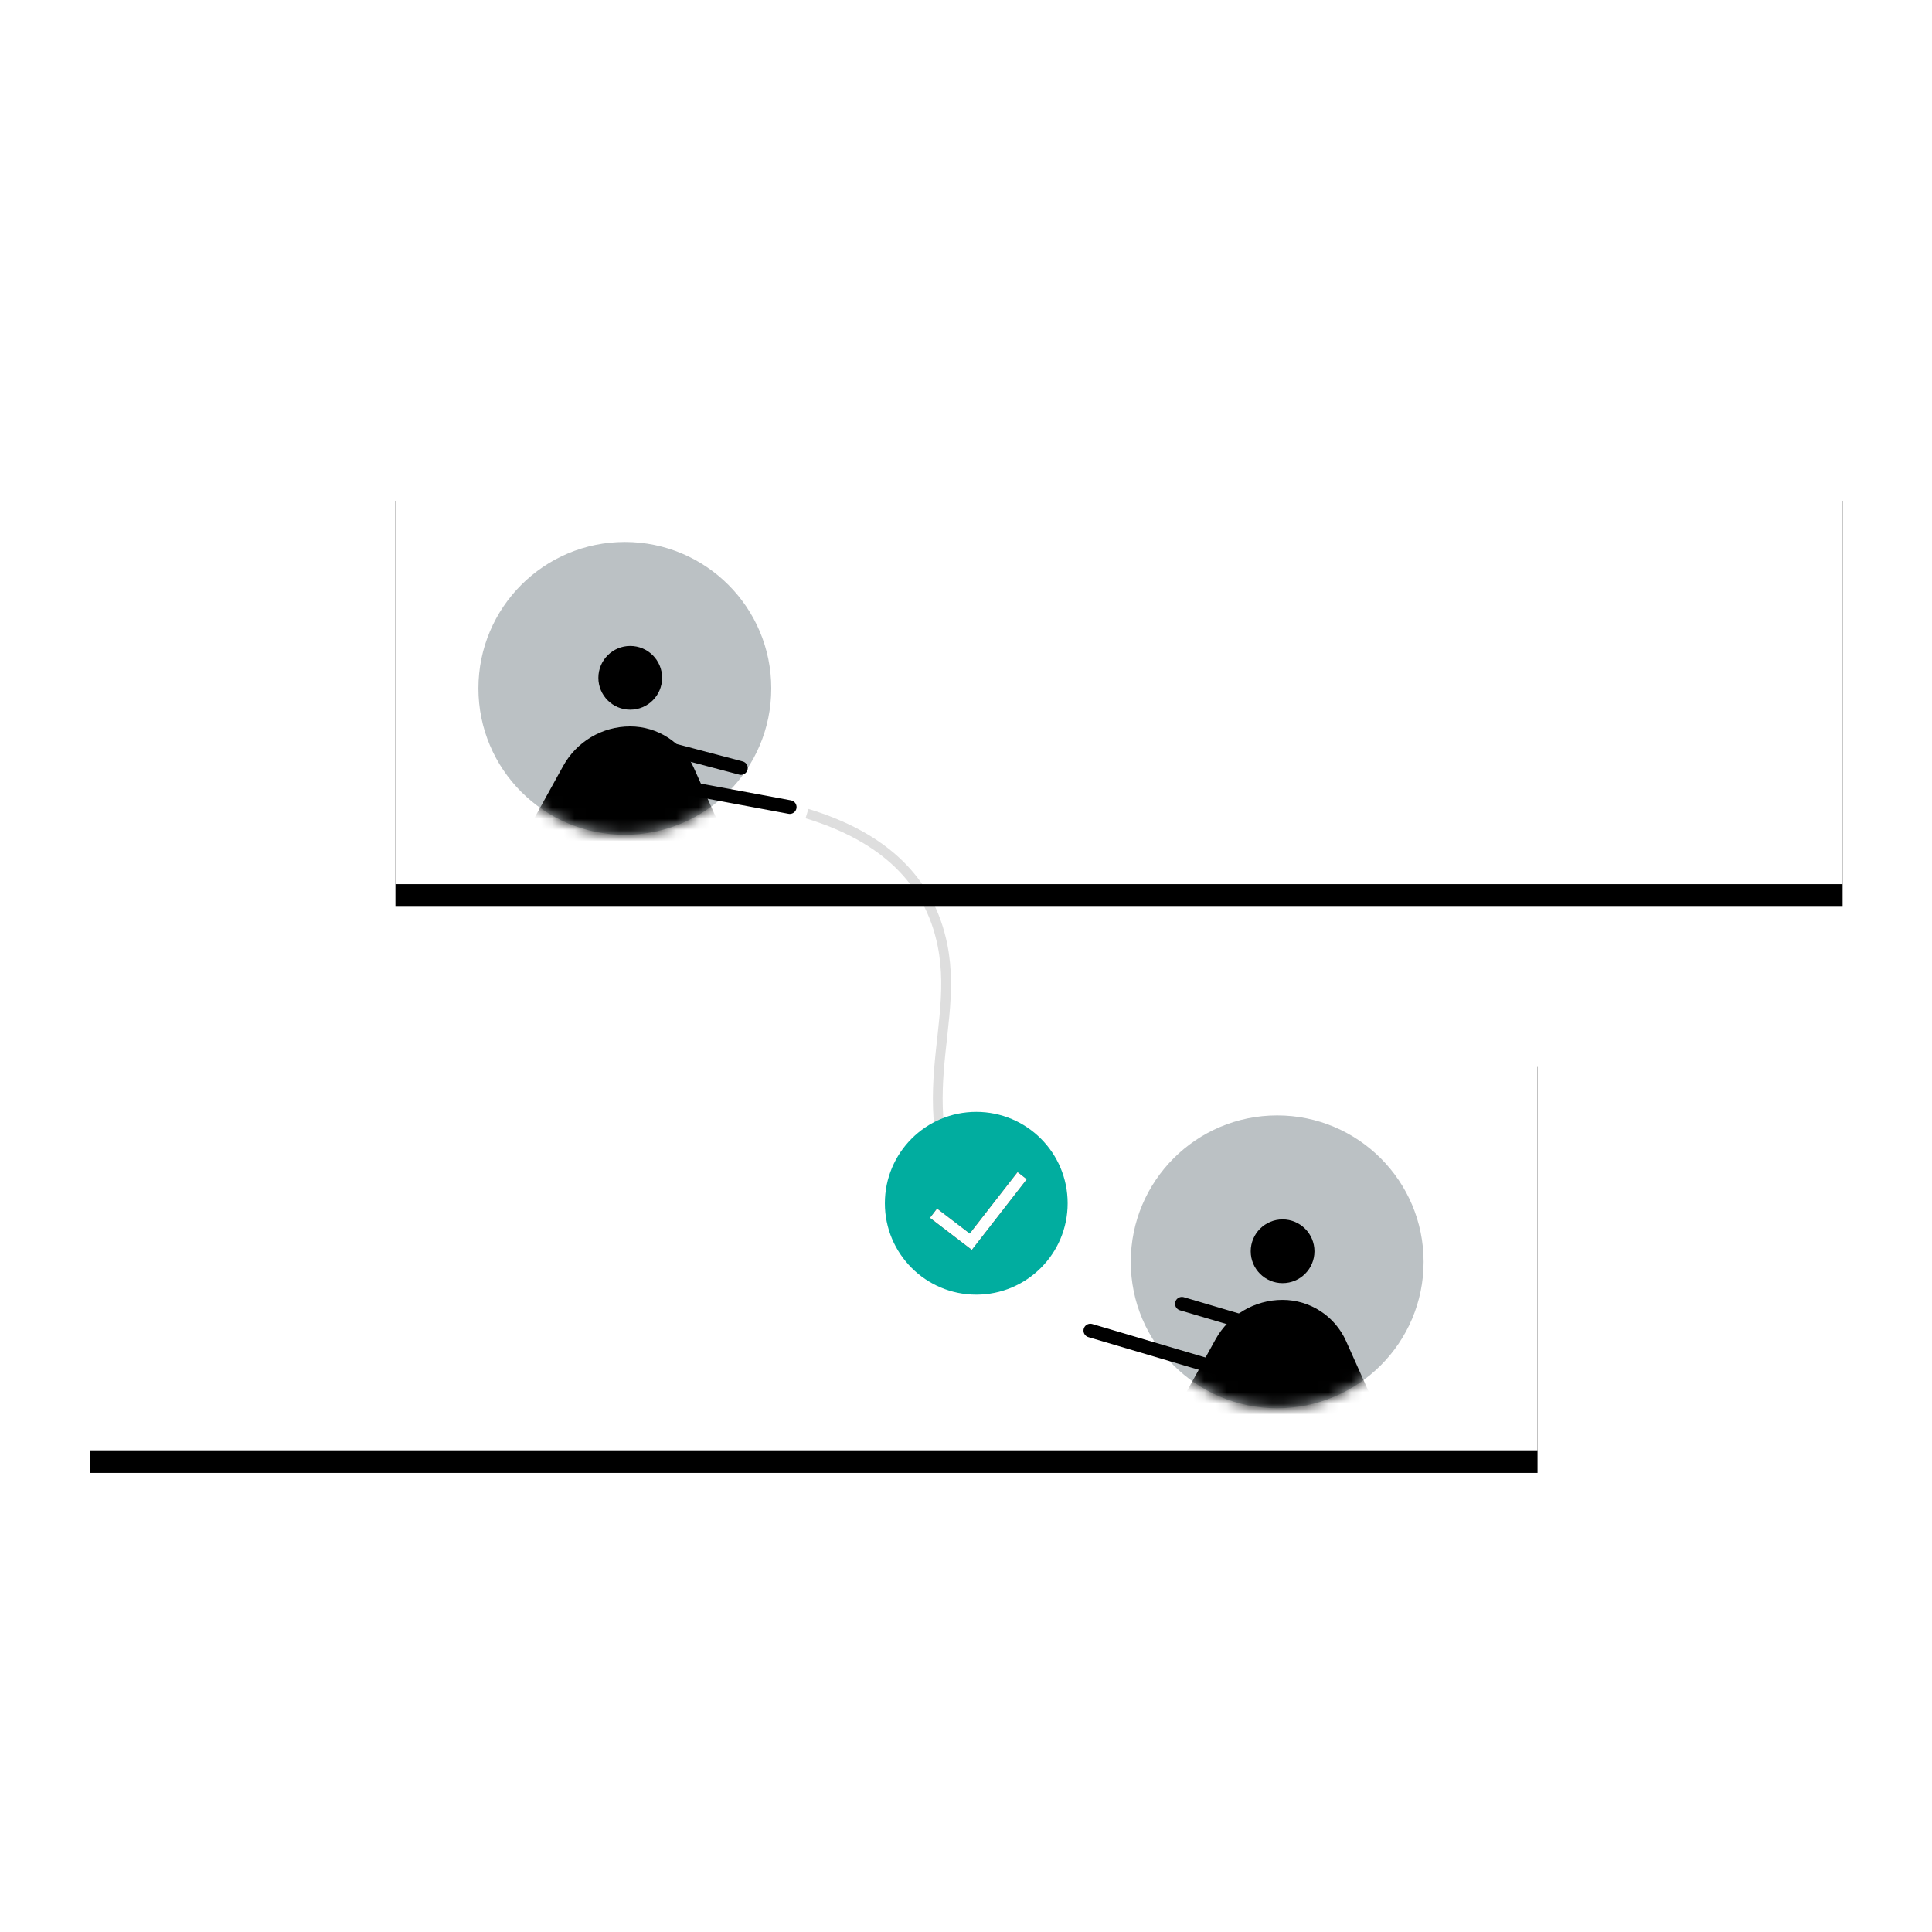 <?xml version="1.0" encoding="UTF-8"?>
<svg width="171px" height="171px" viewBox="0 0 171 171" version="1.1" xmlns="http://www.w3.org/2000/svg" xmlns:xlink="http://www.w3.org/1999/xlink">
    <!-- Generator: Sketch 51.2 (57519) - http://www.bohemiancoding.com/sketch -->
    <title>feature-collaboration</title>
    <desc>Created with Sketch.</desc>
    <defs>
        <polygon id="path-1" points="27 0.32 155.088 0.32 155.088 36.254 27 36.254"></polygon>
        <filter x="-13.7%" y="-43.1%" width="127.3%" height="197.4%" filterUnits="objectBoundingBox" id="filter-2">
            <feOffset dx="0" dy="2" in="SourceAlpha" result="shadowOffsetOuter1"></feOffset>
            <feGaussianBlur stdDeviation="5.5" in="shadowOffsetOuter1" result="shadowBlurOuter1"></feGaussianBlur>
            <feColorMatrix values="0 0 0 0 0   0 0 0 0 0   0 0 0 0 0  0 0 0 0.068 0" type="matrix" in="shadowBlurOuter1"></feColorMatrix>
        </filter>
        <polygon id="path-3" points="0 50.432 128.088 50.432 128.088 86.366 0 86.366"></polygon>
        <filter x="-13.7%" y="-43.1%" width="127.3%" height="197.4%" filterUnits="objectBoundingBox" id="filter-4">
            <feOffset dx="0" dy="2" in="SourceAlpha" result="shadowOffsetOuter1"></feOffset>
            <feGaussianBlur stdDeviation="5.5" in="shadowOffsetOuter1" result="shadowBlurOuter1"></feGaussianBlur>
            <feColorMatrix values="0 0 0 0 0   0 0 0 0 0   0 0 0 0 0  0 0 0 0.068 0" type="matrix" in="shadowBlurOuter1"></feColorMatrix>
        </filter>
        <circle id="path-5" cx="12.96" cy="12.96" r="12.96"></circle>
        <circle id="path-7" cx="12.96" cy="12.96" r="12.96"></circle>
        <polyline id="path-9" points="4.304 8.968 7.604 11.491 12.154 5.645"></polyline>
    </defs>
    <g id="feature-collaboration" stroke="none" stroke-width="1" fill="none" fill-rule="evenodd">
        <g id="Group-9" transform="translate(8, 42)">
            <g id="Rectangle-4">
                <use fill="black" fill-opacity="1" filter="url(#filter-2)" xlink:href="#path-1"></use>
                <use fill="#FFFFFF" fill-rule="evenodd" xlink:href="#path-1"></use>
            </g>
            <g id="Rectangle-4">
                <use fill="black" fill-opacity="1" filter="url(#filter-4)" xlink:href="#path-3"></use>
                <use fill="#FFFFFF" fill-rule="evenodd" xlink:href="#path-3"></use>
            </g>
            <g id="Group-3" transform="translate(92.083, 56.724)">
                <mask id="mask-6" fill="white">
                    <use xlink:href="#path-5"></use>
                </mask>
                <use id="Oval" fill="#BBC1C4" opacity="0.482" xlink:href="#path-5"></use>
                <g id="Group-67" mask="url(#mask-6)" fill="#000000">
                    <g transform="translate(12.964, 17.772) scale(-1, 1) translate(-12.964, -17.772) translate(3.464, 8.772)">
                        <circle id="Oval-7" cx="9.026" cy="3.253" r="2.821"></circle>
                        <path d="M0.509,17.681 L3.408,11.201 C4.401,8.983 6.604,7.555 9.034,7.555 L9.034,7.555 C11.498,7.555 13.768,8.894 14.96,11.051 L18.623,17.681" id="Path-31"></path>
                    </g>
                </g>
            </g>
            <g id="Group-3" transform="translate(34.344, 5.968)">
                <mask id="mask-8" fill="white">
                    <use xlink:href="#path-7"></use>
                </mask>
                <use id="Oval" fill="#BBC1C4" opacity="0.482" xlink:href="#path-7"></use>
                <g id="Group-67" mask="url(#mask-8)" fill="#000000">
                    <g transform="translate(12.964, 17.772) scale(-1, 1) translate(-12.964, -17.772) translate(3.464, 8.772)">
                        <circle id="Oval-7" cx="9.026" cy="3.253" r="2.821"></circle>
                        <path d="M0.509,17.681 L3.408,11.201 C4.401,8.983 6.604,7.555 9.034,7.555 L9.034,7.555 C11.498,7.555 13.768,8.894 14.96,11.051 L18.623,17.681" id="Path-31"></path>
                    </g>
                </g>
            </g>
            <path d="M50.209,27.26 L61.898,29.434" id="Path-35" stroke="#000000" stroke-width="1.21" stroke-linecap="round"></path>
            <path d="M49.345,23.804 L57.578,25.978" id="Path-35" stroke="#000000" stroke-width="1.21" stroke-linecap="round"></path>
            <g id="Group-4" transform="translate(98.413, 76.107) scale(-1, 1) rotate(-27) translate(-98.413, -76.107) translate(88.913, 71.607)" stroke="#000000" stroke-linecap="round" stroke-width="1.21">
                <path d="M6.793,6.524 L18.482,8.698" id="Path-35"></path>
                <path d="M0.649,0.729 L12.339,2.903" id="Path-35"></path>
            </g>
            <path d="M63.425,30.012 C70.263,32.085 74.26,35.961 75.415,41.639 C77.148,50.156 70.917,57.474 80.509,70.3" id="Path-37" stroke="#000000" stroke-width="0.864" opacity="0.132"></path>
            <g id="Group-5" transform="translate(70.319, 56.411)">
                <circle id="Oval-3" fill="#01AD9F" cx="8.089" cy="8.089" r="8.089"></circle>
                <g id="Path-38" stroke-width="1.037">
                    <use stroke="#000000" xlink:href="#path-9"></use>
                    <use stroke="#FFFFFF" xlink:href="#path-9"></use>
                </g>
            </g>
        </g>
    </g>
</svg>